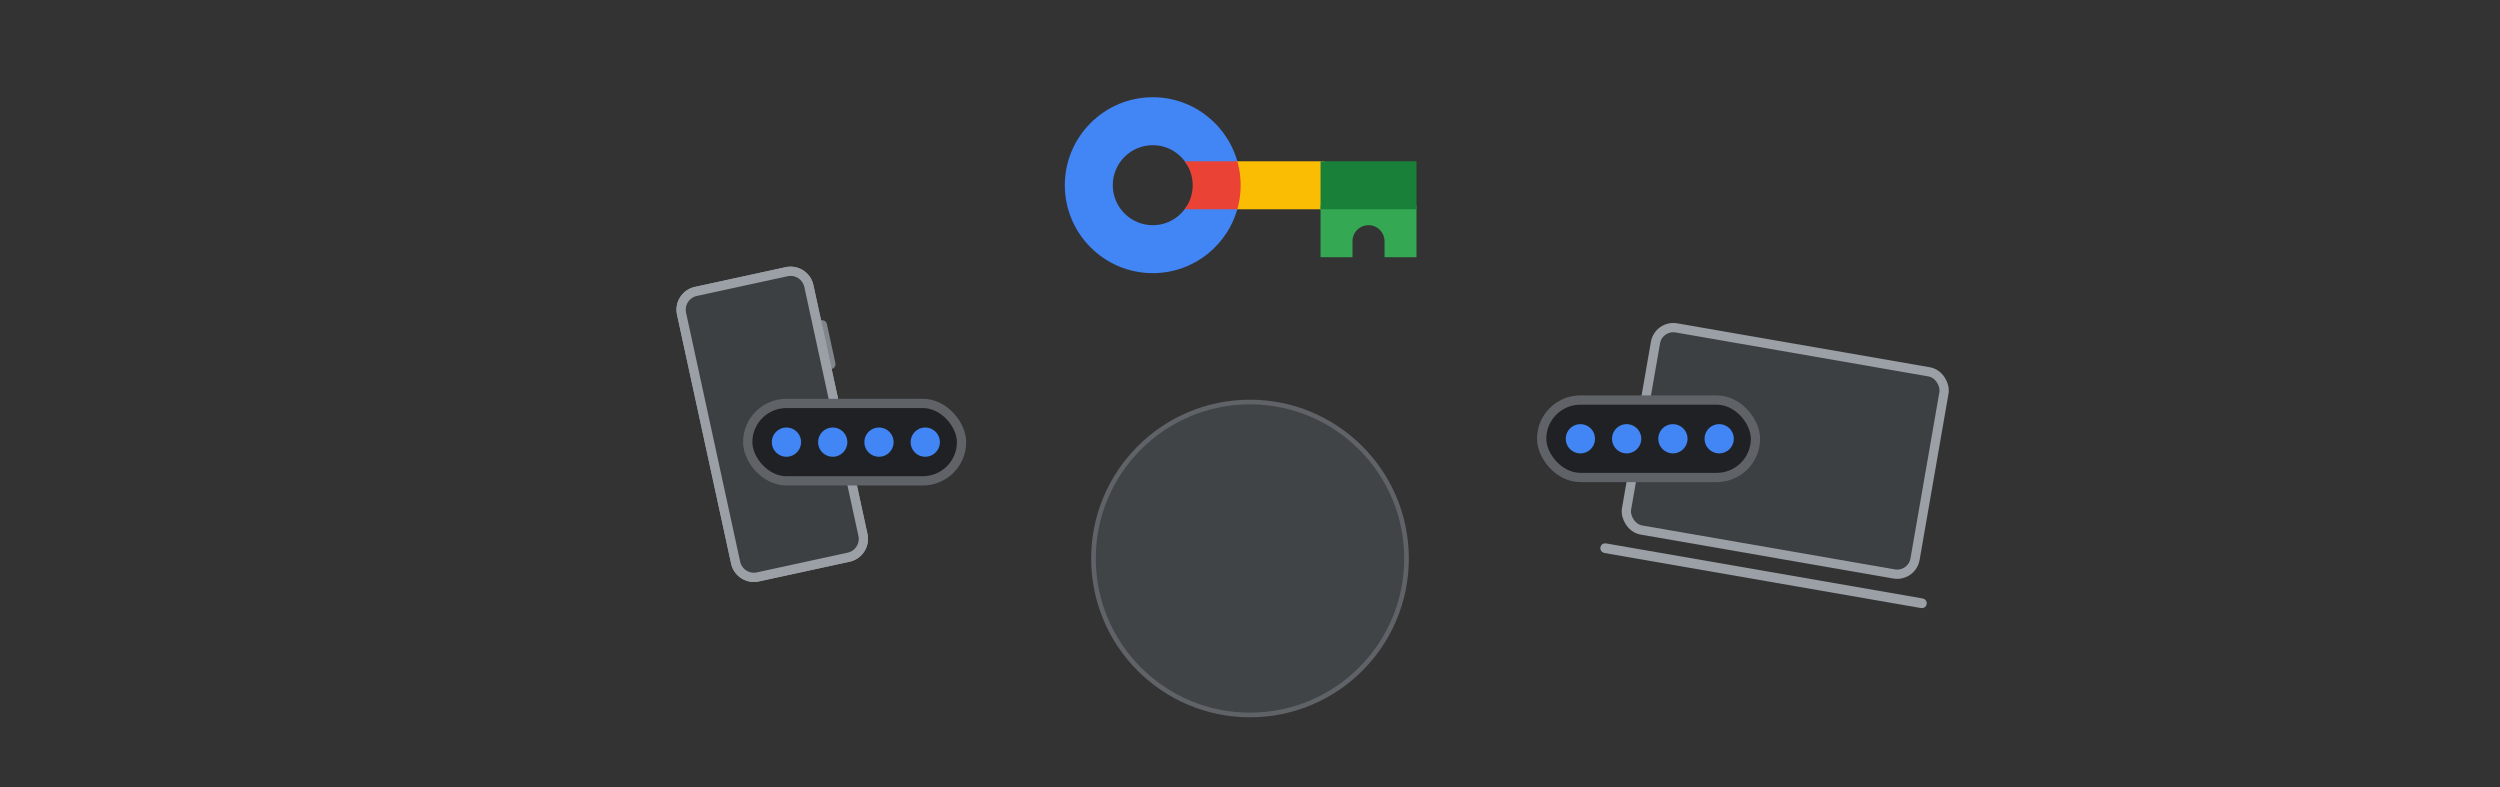 <svg width="540" height="170" fill="none" xmlns="http://www.w3.org/2000/svg"><rect width="100%" height="100%" fill="#333333" stroke="none"/><g clip-path="url(#a)"><path d="M256.459 44.33c-1.492 2.57-4.268 4.31-7.459 4.31-4.766 0-8.64-3.874-8.64-8.64s3.874-8.64 8.64-8.64c3.191 0 5.967 1.74 7.459 4.31h11.023C265.514 27.278 257.972 21 249 21c-10.463 0-19 8.516-19 19s8.516 19 19 19c8.992 0 16.534-6.278 18.482-14.67h-11.023Z" fill="#4285F4"/><path d="M286.109 34.839h-19v10.36h19v-10.36Z" fill="#FBBC04"/><path d="M305.959 44.328v11.23h-6.9v-3.46a3.466 3.466 0 0 0-3.46-3.46 3.466 3.466 0 0 0-3.46 3.46v3.46h-6.9v-11.23h20.72Z" fill="#34A853"/><path d="M305.959 34.839h-20.72v10.36h20.72v-10.36Z" fill="#188038"/><path d="M267.254 34.839H255.9v.02a8.626 8.626 0 0 1 1.719 5.16 8.626 8.626 0 0 1-1.719 5.159v.02h11.354c.477-1.657.725-3.377.725-5.18 0-1.802-.248-3.522-.725-5.18Z" fill="#EA4335"/><rect x="358.251" y="70.156" width="63.251" height="44.307" rx="3.909" transform="rotate(9.863 358.251 70.156)" fill="#3C4043" stroke="#9AA0A6" stroke-width="2"/><rect x="346.281" y="117.801" width="70.513" height="1.052" rx=".526" transform="rotate(9.863 346.281 117.801)" fill="#F8F9FA" stroke="#9AA0A6" stroke-width="1.052"/><rect x="333" y="86.409" width="46.182" height="16.727" rx="8.364" fill="#202124" stroke="#5F6368" stroke-width="2"/><path d="M341.364 97.93a3.155 3.155 0 1 0 0-6.31 3.155 3.155 0 0 0 0 6.31ZM351.357 97.93a3.156 3.156 0 1 0 0-6.312 3.156 3.156 0 0 0 0 6.312ZM361.351 97.93a3.155 3.155 0 1 0 0-6.31 3.155 3.155 0 0 0 0 6.31ZM371.344 97.93a3.156 3.156 0 1 0 0-6.312 3.156 3.156 0 0 0 0 6.312Z" fill="#4285F4"/><path d="m177.585 70.215 1.835 8.444" stroke="#80868B" stroke-width="2.099" stroke-linecap="round" stroke-linejoin="round"/><path d="m169.906 58.693-19.598 4.258a4.043 4.043 0 0 0-3.093 4.81l11.68 53.757a4.043 4.043 0 0 0 4.809 3.093l19.598-4.258a4.043 4.043 0 0 0 3.093-4.809l-11.68-53.758a4.043 4.043 0 0 0-4.809-3.093Z" stroke="#9AA0A6" stroke-width="2" stroke-miterlimit="10"/><path d="m169.906 58.693-19.598 4.258a4.043 4.043 0 0 0-3.093 4.81l11.68 53.757a4.043 4.043 0 0 0 4.809 3.093l19.598-4.258a4.043 4.043 0 0 0 3.093-4.809l-11.68-53.758a4.043 4.043 0 0 0-4.809-3.093Z" fill="#3C4043" stroke="#9AA0A6" stroke-width="2" stroke-miterlimit="10"/><rect x="161.511" y="87.138" width="46.182" height="16.727" rx="8.364" fill="#202124" stroke="#5F6368" stroke-width="2"/><path d="M169.875 98.658a3.156 3.156 0 1 0 0-6.312 3.156 3.156 0 0 0 0 6.312ZM179.869 98.658a3.155 3.155 0 1 0 0-6.31 3.155 3.155 0 0 0 0 6.31ZM189.862 98.658a3.156 3.156 0 1 0 0-6.312 3.156 3.156 0 0 0 0 6.312ZM199.856 98.658a3.155 3.155 0 1 0 0-6.31 3.155 3.155 0 0 0 0 6.31Z" fill="#4285F4"/><path d="M303.809 120.637c0 18.666-15.136 33.798-33.809 33.798s-33.809-15.132-33.809-33.798c0-18.666 15.136-33.8 33.809-33.8s33.809 15.134 33.809 33.8Z" fill="#414447" stroke="#5F6368"/></g><defs><clipPath id="a"><path fill="#fff" d="M0 0h540v170H0z"/></clipPath></defs></svg>